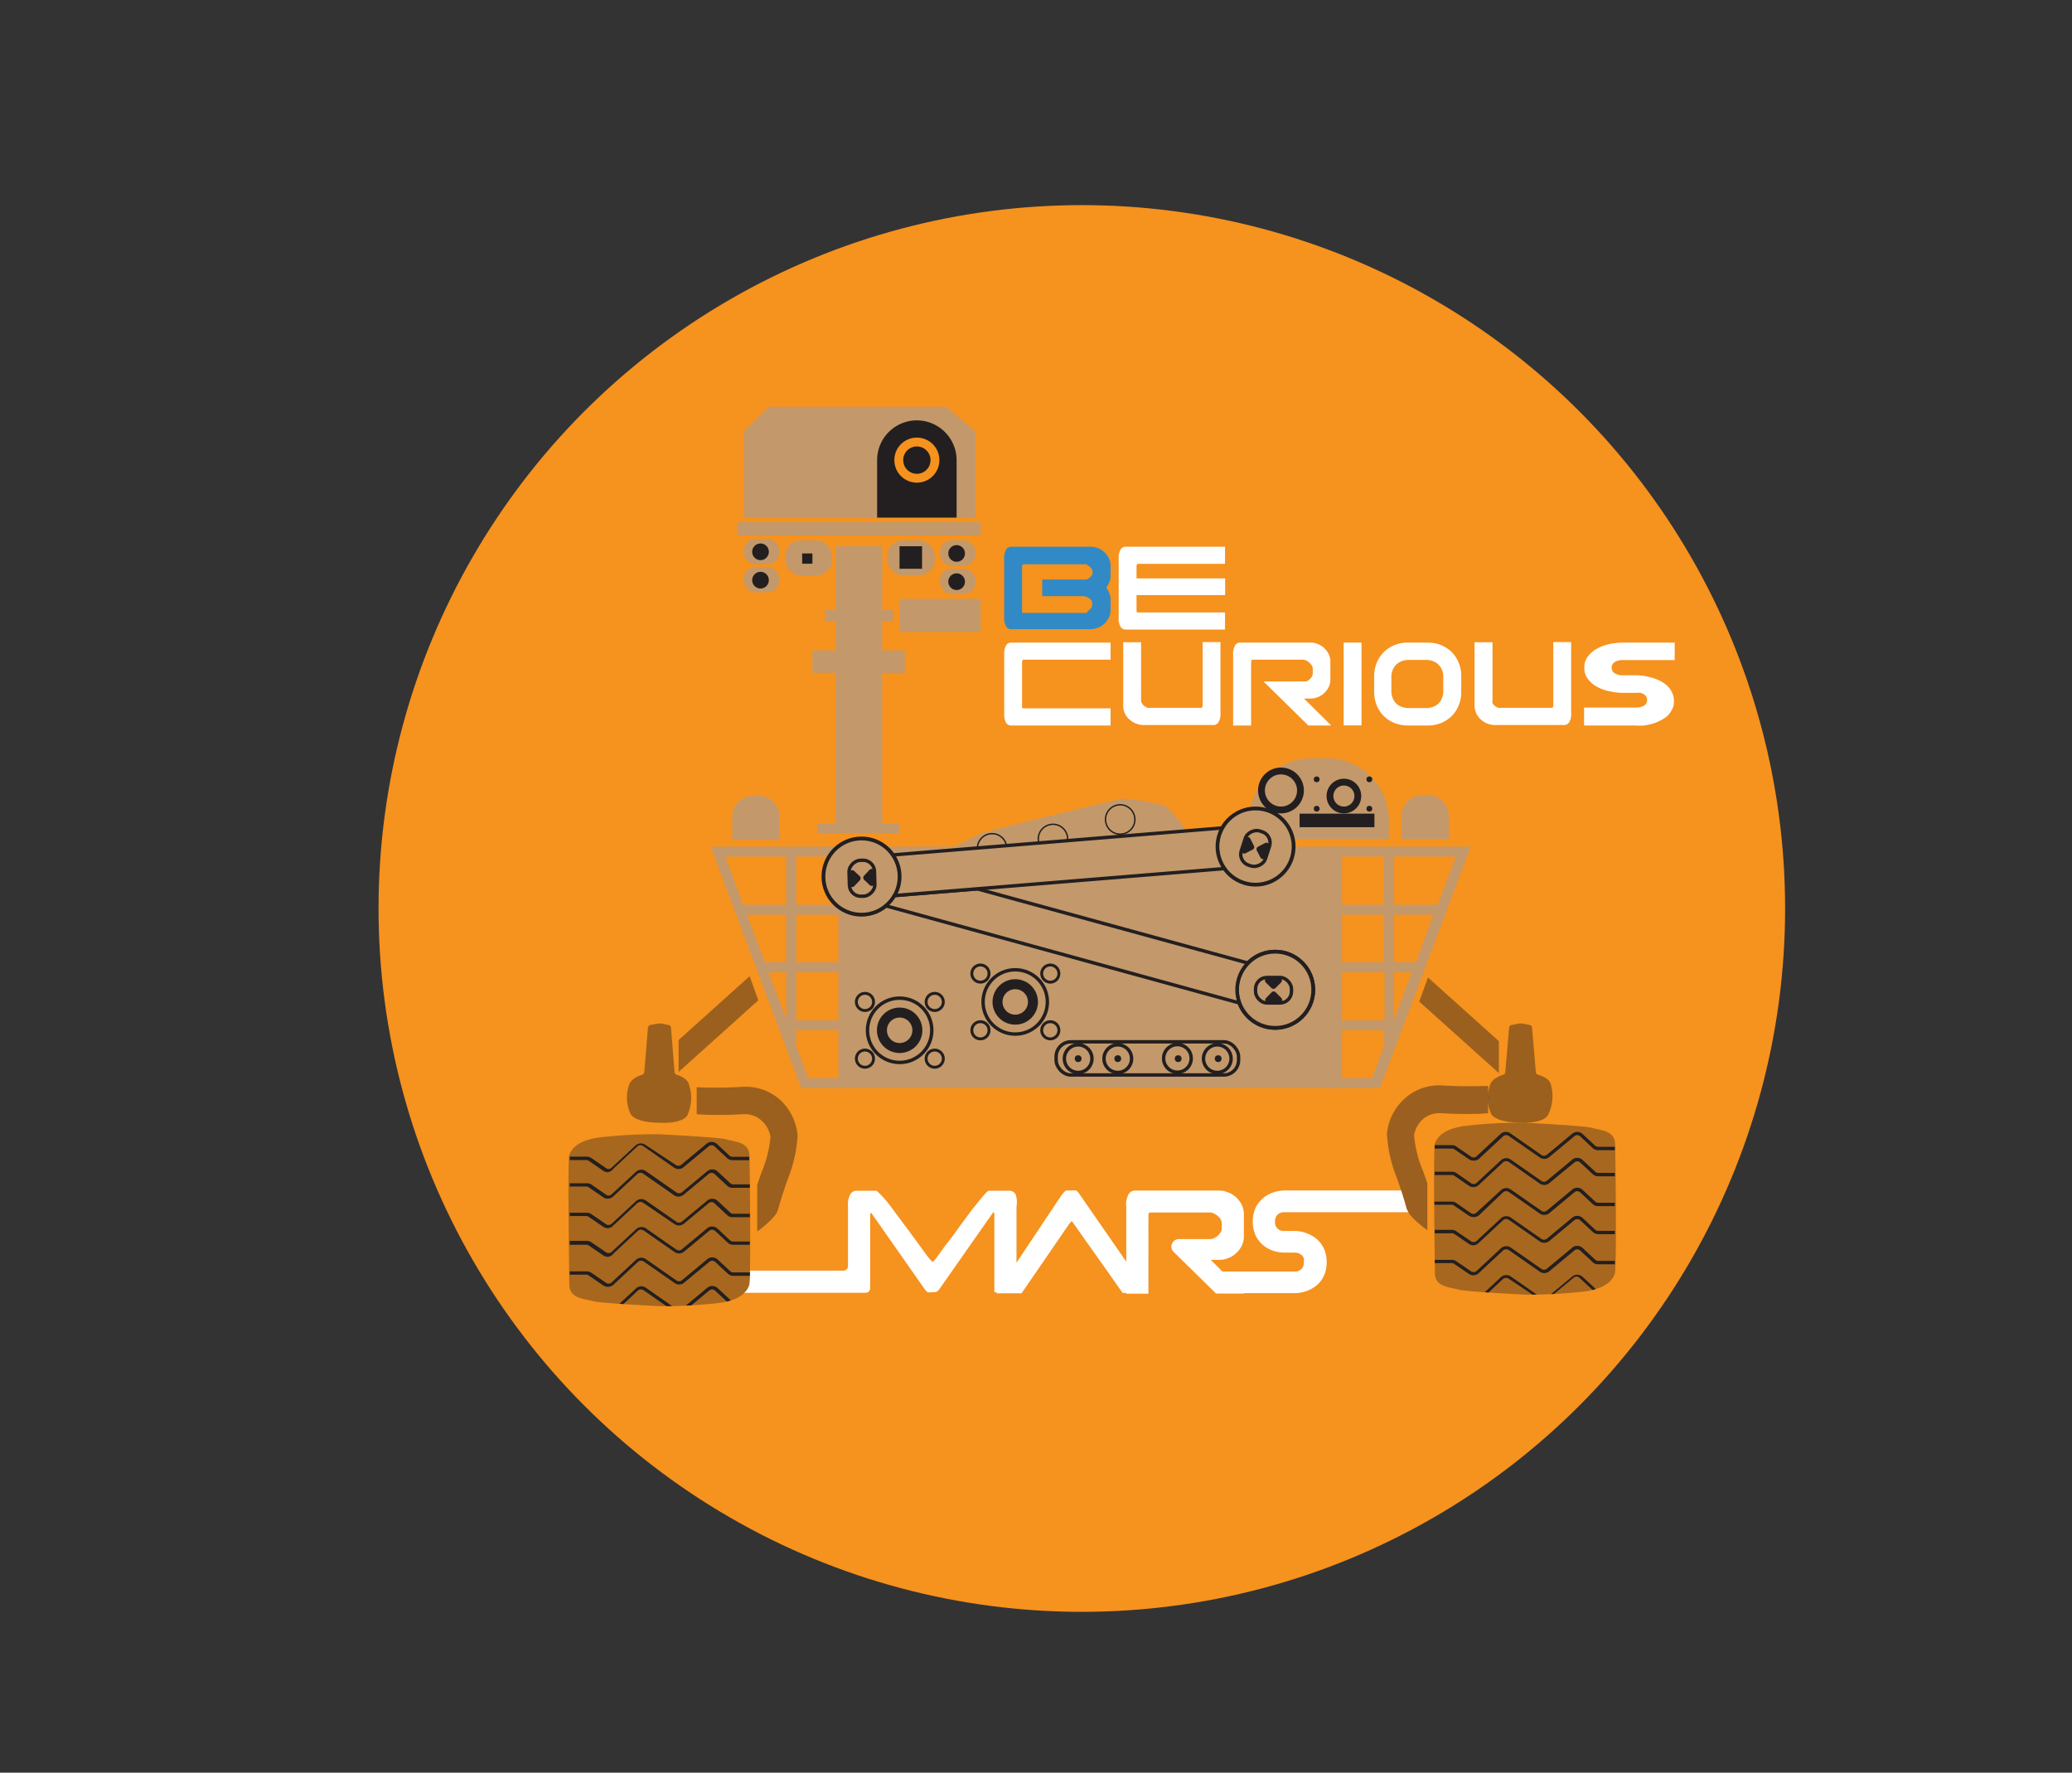<svg xmlns="http://www.w3.org/2000/svg" xmlns:xlink="http://www.w3.org/1999/xlink" viewBox="0 0 163.66 140"><rect x="0" y="0" width="163.66" height="140" fill="#333333" stroke="none"/><defs><style>.cls-1,.cls-10,.cls-11,.cls-12,.cls-13,.cls-16,.cls-17,.cls-5,.cls-6{fill:none;}.cls-2{fill:#fff;}.cls-3{fill:#f6921e;}.cls-14,.cls-15,.cls-4{fill:#c3996b;}.cls-10,.cls-11,.cls-12,.cls-13,.cls-14,.cls-15,.cls-16,.cls-5,.cls-6{stroke:#231f20;}.cls-10,.cls-11,.cls-12,.cls-13,.cls-14,.cls-15,.cls-16,.cls-17,.cls-5,.cls-6{stroke-miterlimit:10;}.cls-5{stroke-width:0.11px;}.cls-6{stroke-width:0.05px;}.cls-7,.cls-9{opacity:0.43;}.cls-20,.cls-8,.cls-9{fill:#231f20;}.cls-10{stroke-width:0.79px;}.cls-11,.cls-15{stroke-width:0.27px;}.cls-12{stroke-width:0.23px;}.cls-13,.cls-14{stroke-width:0.3px;}.cls-16{stroke-width:0.54px;}.cls-17{stroke:#f6921e;stroke-width:0.7px;}.cls-18{fill:#318ac5;}.cls-19{clip-path:url(#clip-path);}.cls-20{opacity:0.37;}.cls-21{clip-path:url(#clip-path-2);}</style><clipPath id="clip-path"><path class="cls-1" d="M59.19,91.19c-.07-1-1.1-1-1.9-1.22-.62-.16-5.27-.39-5.27-.39h0a38.69,38.69,0,0,0-4.89.28c-.51.1-1.8.33-2.16,1.36-.15.42,0,10,0,10.33.08,1,1.1,1,1.9,1.22.63.16,5.25.39,5.25.39h0a38.55,38.55,0,0,0,4.88-.28c.51-.1,1.8-.33,2.16-1.36C59.34,101.1,59.22,91.56,59.19,91.19Z"/></clipPath><clipPath id="clip-path-2"><path class="cls-1" d="M127.57,90.28c-.08-1-1.1-1-1.91-1.22-.62-.16-5.27-.39-5.27-.39h0a36.65,36.65,0,0,0-4.88.28c-.52.1-1.8.33-2.17,1.36-.15.42,0,10,0,10.33.08,1,1.1,1,1.91,1.22.62.16,5.24.39,5.24.39h0a38.55,38.55,0,0,0,4.88-.28c.51-.1,1.8-.33,2.17-1.36C127.72,100.19,127.59,90.65,127.57,90.28Z"/></clipPath></defs><title>becuriousArtboard 7</title><g id="Layer_6" data-name="Layer 6"><path class="cls-2" d="M44.13,64.54a.43.43,0,0,0-.12-.17.31.31,0,0,0-.15-.1.43.43,0,0,0-.14,0h-1.9a.56.56,0,0,0-.15,0,.44.44,0,0,0-.15.1.56.56,0,0,0-.11.17.49.49,0,0,0,0,.25v1.26a.49.49,0,0,0,0,.25.56.56,0,0,0,.11.17.44.44,0,0,0,.15.1.56.56,0,0,0,.15,0h1.9a.43.43,0,0,0,.14,0,.31.31,0,0,0,.15-.1.43.43,0,0,0,.12-.17.62.62,0,0,0,0-.25V64.79A.62.62,0,0,0,44.13,64.54Zm-.37,1.33a.23.23,0,0,1,0,.11l-.06.07-.07,0-.05,0H42l0,0s0,0-.07-.06a.18.18,0,0,1,0-.07.17.17,0,0,1,0-.1V65a.23.23,0,0,1,0-.11l.06-.07a.15.15,0,0,1,.07-.05l.05,0h1.56l.06,0,.07.06a.18.18,0,0,1,0,.07.17.17,0,0,1,0,.1Z"/><circle class="cls-3" cx="85.45" cy="71.75" r="55.55"/><path class="cls-2" d="M95.63,99.5h.73a1.68,1.68,0,0,0,.58-.11,1.83,1.83,0,0,0,.62-.35,2.06,2.06,0,0,0,.49-.59,1.74,1.74,0,0,0,.2-.84V95.93a1.71,1.71,0,0,0-.2-.84,2.25,2.25,0,0,0-.49-.6,2,2,0,0,0-.62-.34,1.72,1.72,0,0,0-.58-.12H89.61a.57.57,0,0,0-.45.26,1.61,1.61,0,0,0-.2,1v6.88h1.75V96q0-.21.09-.24h4.87l.22.08a1.86,1.86,0,0,1,.28.18,1.13,1.13,0,0,1,.23.26.59.59,0,0,1,.1.34V97a.61.61,0,0,1-.11.36,1.35,1.35,0,0,1-.25.28,1.1,1.1,0,0,1-.3.16.58.58,0,0,1-.2.06H93.1a.59.59,0,0,0-.41,1l3.36,3.3H98.3Z"/><path class="cls-2" d="M78.68,102.14l5.14-7.71L84,94.2a1.68,1.68,0,0,1,.21-.18l.28,0h.27a.52.52,0,0,1,.23,0,.75.75,0,0,1,.19.17l5.49,7.92h-2l-1.26-1.79L86.26,98.7l-1.58-2.24a.12.12,0,0,0-.1.05l-.12.14-3.77,5.49Z"/><path class="cls-4" d="M103.63,59.88h1.18a4.89,4.89,0,0,1,4.89,4.89v1.51a0,0,0,0,1,0,0h-11a0,0,0,0,1,0,0V64.77A4.89,4.89,0,0,1,103.63,59.88Z"/><path class="cls-4" d="M85.81,69.46a57.56,57.56,0,0,0,6.63-1c.51-.3,1.74-1.31,1.65-1.94A7.09,7.09,0,0,0,92,63.62a23.22,23.22,0,0,0-3.21-.55c-.38,0-10.75,2.54-11.17,2.71S75,67.05,74.77,67.21c-1.24,1,1.25,1,4,1.39C81.91,69,85.49,69.48,85.81,69.46Z"/><circle class="cls-5" cx="88.48" cy="64.72" r="1.16"/><circle class="cls-6" cx="90.25" cy="67.23" r="1.16"/><circle class="cls-6" cx="85.44" cy="67.61" r="1.16"/><circle class="cls-5" cx="83.17" cy="66.26" r="1.16"/><circle class="cls-5" cx="78.36" cy="67" r="1.16"/><g class="cls-7"><path class="cls-8" d="M114,85.73a4.06,4.06,0,0,0-3.1,1.08,4.24,4.24,0,0,0-1.35,2.76,11,11,0,0,0,.81,3.53c.24.7.48,1.42.71,2.25.06.23.2.73,1.67,1.81v-3.7c-.12-.37-.24-.72-.35-1a9.33,9.33,0,0,1-.7-2.81,2.28,2.28,0,0,1,.7-1.26,2,2,0,0,1,1.49-.47c1.53.09,2.85.07,3.66,0V85.76C116.79,85.79,115.5,85.82,114,85.73Z"/></g><path class="cls-9" d="M58.57,85.84a4.09,4.09,0,0,1,3.1,1.07A4.33,4.33,0,0,1,63,89.68a11.07,11.07,0,0,1-.81,3.53c-.24.7-.49,1.42-.71,2.24-.06.23-.2.73-1.67,1.81V93.57l.35-1a9.33,9.33,0,0,0,.7-2.81,2.25,2.25,0,0,0-.71-1.26A1.93,1.93,0,0,0,58.69,88c-1.54.08-2.85.06-3.66,0V85.87C55.78,85.9,57.07,85.93,58.57,85.84Z"/><path class="cls-9" d="M54.4,85.6c-.14-.42-.68-.63-.95-.72a.25.25,0,0,1-.17-.21L53,81.16a.23.23,0,0,0-.2-.21l-.56-.11a1.5,1.5,0,0,0-.3,0l-.56.11a.23.23,0,0,0-.2.21l-.29,3.51a.25.25,0,0,1-.17.21c-.27.09-.81.3-1,.72A3.06,3.06,0,0,0,49.82,88c.46.7,2.26.67,2.26.67s1.75.13,2.21-.58A3.31,3.31,0,0,0,54.4,85.6Z"/><path class="cls-9" d="M122.48,85.6c-.14-.42-.68-.63-1-.72a.23.23,0,0,1-.17-.21l-.3-3.51a.23.23,0,0,0-.19-.21l-.57-.11a1.4,1.4,0,0,0-.29,0l-.56.11a.23.23,0,0,0-.2.21l-.3,3.51a.22.22,0,0,1-.17.21c-.27.09-.81.3-1,.72a3.06,3.06,0,0,0,.06,2.39c.46.7,2.27.67,2.27.67s1.74.13,2.2-.58A3.31,3.31,0,0,0,122.48,85.6Z"/><polygon class="cls-9" points="59.21 77.1 53.6 82.14 53.6 84.66 59.9 79 59.21 77.1"/><polygon class="cls-9" points="112.79 77.2 118.39 82.23 118.39 84.75 112.1 79.1 112.79 77.2"/><rect class="cls-4" x="66.54" y="66.86" width="39.1" height="19.07"/><path class="cls-4" d="M105.25,66.86V85.93H109l7.16-19.07Zm4.11,9.93v3.79H106V76.79ZM106,76V72.24h3.32V76Zm4.11.79h1.4l-1.4,3.72Zm0-.79V72.24h3.11L111.85,76Zm0-4.55v-3.8H115l-1.43,3.8Zm-.79-3.8v3.8H106v-3.8Zm-.94,17.49H106V81.37h3.32v1.24Z"/><path class="cls-4" d="M56.14,66.86l7.15,19.07H67V66.86Zm10.08,9.93v3.79H62.89V76.79ZM62.89,76V72.24h3.33V76Zm-.79,4.51-1.39-3.72H62.1ZM60.41,76,59,72.24h3.1V76ZM58.7,71.45l-1.42-3.8H62.1v3.8Zm7.52-3.8v3.8H62.89v-3.8Zm-3.33,15V81.37h3.33v3.77H63.84Z"/><circle class="cls-10" cx="71.06" cy="81.37" r="1.4"/><circle class="cls-11" cx="71.06" cy="81.37" r="2.54"/><circle class="cls-12" cx="73.83" cy="79.13" r="0.68"/><circle class="cls-12" cx="68.32" cy="79.13" r="0.68"/><circle class="cls-12" cx="68.32" cy="83.61" r="0.68"/><circle class="cls-12" cx="73.83" cy="83.61" r="0.68"/><circle class="cls-10" cx="80.19" cy="79.13" r="1.4"/><circle class="cls-11" cx="80.19" cy="79.13" r="2.54"/><circle class="cls-12" cx="82.96" cy="76.89" r="0.68"/><circle class="cls-12" cx="77.44" cy="76.89" r="0.68"/><circle class="cls-12" cx="77.44" cy="81.37" r="0.68"/><circle class="cls-12" cx="82.96" cy="81.37" r="0.68"/><rect class="cls-11" x="83.42" y="82.28" width="14.41" height="2.62" rx="1.17" ry="1.17"/><circle class="cls-11" cx="93" cy="83.59" r="1.09"/><circle class="cls-11" cx="96.15" cy="83.61" r="1.09"/><circle class="cls-11" cx="88.29" cy="83.61" r="1.09"/><circle class="cls-11" cx="85.16" cy="83.61" r="1.09"/><circle class="cls-8" cx="88.29" cy="83.61" r="0.27"/><circle class="cls-8" cx="93.06" cy="83.61" r="0.27"/><circle class="cls-8" cx="96.22" cy="83.61" r="0.27"/><circle class="cls-8" cx="85.16" cy="83.61" r="0.27"/><circle class="cls-13" cx="100.72" cy="78.17" r="3.01"/><rect class="cls-11" x="99.17" y="77.2" width="2.84" height="2.01" rx="0.9" ry="0.9"/><path class="cls-8" d="M100,78.82l.44-.45a.22.22,0,0,1,.32,0l.45.45a.23.23,0,0,1-.16.39h-.89A.23.23,0,0,1,100,78.82Z"/><path class="cls-8" d="M101.19,77.59l-.44.44a.24.24,0,0,1-.33,0l-.44-.44a.23.23,0,0,1,.16-.39H101A.23.23,0,0,1,101.19,77.59Z"/><circle class="cls-14" cx="100.72" cy="78.17" r="3.01"/><rect class="cls-11" x="99.17" y="77.2" width="2.84" height="2.01" rx="0.9" ry="0.9"/><path class="cls-8" d="M100,78.82l.44-.45a.22.22,0,0,1,.32,0l.45.45a.23.23,0,0,1-.16.39h-.89A.23.23,0,0,1,100,78.82Z"/><path class="cls-8" d="M101.19,77.59l-.44.44a.24.24,0,0,1-.33,0l-.44-.44a.23.23,0,0,1,.16-.39H101A.23.23,0,0,1,101.19,77.59Z"/><circle class="cls-14" cx="68.05" cy="69.23" r="3.01"/><rect class="cls-11" x="66.66" y="68.36" width="2.84" height="2.01" rx="0.9" ry="0.9" transform="translate(0.56 139.27) rotate(-91.53)"/><path class="cls-8" d="M68.71,69.92l-.46-.44a.23.23,0,0,1,0-.32l.43-.46a.23.23,0,0,1,.4.15l0,.89A.23.23,0,0,1,68.71,69.92Z"/><path class="cls-8" d="M67.45,68.77l.46.43a.24.24,0,0,1,0,.33l-.43.45a.22.22,0,0,1-.39-.15l0-.88A.23.23,0,0,1,67.45,68.77Z"/><circle class="cls-14" cx="99.17" cy="66.86" r="3.01"/><rect class="cls-11" x="97.73" y="66" width="2.84" height="2.01" rx="0.9" ry="0.9" transform="translate(4.77 140.57) rotate(-71.98)"/><path class="cls-8" d="M99.56,67.73l-.29-.56a.23.23,0,0,1,.1-.3l.56-.29a.23.23,0,0,1,.32.28l-.27.84A.23.23,0,0,1,99.56,67.73Z"/><path class="cls-8" d="M98.76,66.24l.28.56a.22.22,0,0,1-.1.3l-.56.29a.23.23,0,0,1-.32-.28l.27-.84A.23.23,0,0,1,98.76,66.24Z"/><path class="cls-15" d="M97.71,78.17a3,3,0,0,1,.86-2.11L77.2,70.2l-6.54.53a3,3,0,0,1-.69.81l27.92,7.67A3.2,3.2,0,0,1,97.71,78.17Z"/><path class="cls-15" d="M96.71,68.6a3,3,0,0,1-.41-2.67,2.61,2.61,0,0,1,.24-.54l-26,2.13a3,3,0,0,1,.53,1.63,3,3,0,0,1-.4,1.58Z"/><path class="cls-4" d="M59.71,62.86h0a1.66,1.66,0,0,0-1.87,1.61v1.86h3.73V64.47A1.65,1.65,0,0,0,59.71,62.86Z"/><path class="cls-4" d="M112.57,62.81h0a1.66,1.66,0,0,0-1.87,1.6v1.87h3.74V64.41A1.66,1.66,0,0,0,112.57,62.81Z"/><polygon class="cls-4" points="71.47 53.14 71.47 51.37 69.68 51.37 69.68 49.04 70.53 49.04 70.53 48.16 69.68 48.16 69.68 43.14 66.01 43.14 66.01 48.16 65.17 48.16 65.17 49.04 66.01 49.04 66.01 51.37 64.17 51.37 64.17 53.14 66.01 53.14 66.01 65.05 64.56 65.05 64.56 65.8 66.01 65.8 69.68 65.8 71.06 65.8 71.06 65.05 69.68 65.05 69.68 53.14 71.47 53.14"/><rect class="cls-4" x="71.05" y="47.29" width="6.4" height="2.62"/><rect class="cls-4" x="74.26" y="44.91" width="2.78" height="1.99" rx="0.89" ry="0.89"/><circle class="cls-8" cx="75.56" cy="45.94" r="0.66"/><rect class="cls-4" x="74.26" y="42.68" width="2.78" height="1.99" rx="0.89" ry="0.89"/><circle class="cls-8" cx="75.56" cy="43.71" r="0.66"/><rect class="cls-4" x="58.76" y="44.79" width="2.78" height="1.99" rx="0.89" ry="0.89"/><circle class="cls-8" cx="60.07" cy="45.82" r="0.66"/><rect class="cls-4" x="58.76" y="42.56" width="2.78" height="1.99" rx="0.89" ry="0.89"/><circle class="cls-8" cx="60.07" cy="43.58" r="0.66"/><rect class="cls-4" x="70.08" y="42.68" width="3.75" height="2.76" rx="1.23" ry="1.23"/><rect class="cls-8" x="71.05" y="43.14" width="1.78" height="1.78"/><rect class="cls-4" x="62.03" y="42.68" width="3.69" height="2.76" rx="1.23" ry="1.23"/><rect class="cls-8" x="63.36" y="43.71" width="0.81" height="0.81"/><rect class="cls-4" x="58.25" y="41.24" width="19.21" height="1.04"/><polygon class="cls-4" points="60.72 32.12 74.74 32.12 77.04 34.09 77.04 40.88 58.76 40.88 58.76 34.06 60.72 32.12"/><circle class="cls-16" cx="106.15" cy="62.87" r="1.1"/><circle class="cls-16" cx="101.18" cy="62.43" r="1.54"/><rect class="cls-16" x="102.92" y="64.53" width="5.37" height="0.53"/><circle class="cls-8" cx="108.16" cy="63.87" r="0.23"/><circle class="cls-8" cx="104" cy="63.87" r="0.23"/><circle class="cls-8" cx="104" cy="61.55" r="0.23"/><circle class="cls-8" cx="108.16" cy="61.55" r="0.23"/><path class="cls-8" d="M72.42,33.2a3.14,3.14,0,0,0-3.14,3.14v4.54h6.28V36.34A3.15,3.15,0,0,0,72.42,33.2Z"/><circle class="cls-17" cx="72.42" cy="36.34" r="1.43"/><path class="cls-2" d="M103.59,52.53a.76.76,0,0,0-.19-.21,1,1,0,0,0-.22-.15L103,52.1H98.89s-.07.09-.07.2v5H97.4V51.74a1.37,1.37,0,0,1,.16-.78.47.47,0,0,1,.37-.21h5.62a1.54,1.54,0,0,1,.48.09,1.77,1.77,0,0,1,.5.28,1.86,1.86,0,0,1,.39.48,1.34,1.34,0,0,1,.16.68v1.36a1.34,1.34,0,0,1-.16.68,1.86,1.86,0,0,1-.39.48,1.77,1.77,0,0,1-.5.28,1.54,1.54,0,0,1-.48.09H103l2.15,2.13h-1.81l-3.54-3.48H103l.16,0a.94.94,0,0,0,.24-.13.83.83,0,0,0,.2-.22.53.53,0,0,0,.09-.3V52.8A.5.5,0,0,0,103.59,52.53Z"/><path class="cls-2" d="M90.22,55.58a.73.73,0,0,0,.19.2l.22.12a.49.49,0,0,0,.17,0h4.12s.07-.07.07-.19v-5H96.4v5.56a1.33,1.33,0,0,1-.16.78.47.47,0,0,1-.37.21H90.25a1.58,1.58,0,0,1-.48-.1,1.51,1.51,0,0,1-.49-.28,1.54,1.54,0,0,1-.4-.47,1.49,1.49,0,0,1-.16-.69v-5h1.41v4.56A.44.44,0,0,0,90.22,55.58Z"/><path class="cls-2" d="M117.92,55.58a.73.73,0,0,0,.19.2,1.27,1.27,0,0,0,.23.12.45.45,0,0,0,.17,0h4.11s.07-.07.07-.19v-5h1.41v5.56a1.33,1.33,0,0,1-.16.78.47.47,0,0,1-.37.21H118a1.58,1.58,0,0,1-.48-.1,1.51,1.51,0,0,1-.49-.28,1.48,1.48,0,0,1-.56-1.16v-5h1.42v4.56A.43.43,0,0,0,117.92,55.58Z"/><path class="cls-2" d="M80.73,55.75c0,.12,0,.18.07.19h6.92V57.3H79.85a.47.47,0,0,1-.38-.21,1.43,1.43,0,0,1-.15-.78V51.74a1.39,1.39,0,0,1,.15-.78.47.47,0,0,1,.38-.21h7.87V52.1H80.8s-.07.09-.07.2Z"/><path class="cls-2" d="M89.77,48.17c0,.12,0,.19.08.2h6.91v1.35H88.89a.47.47,0,0,1-.37-.2,1.35,1.35,0,0,1-.16-.79V44.16a1.33,1.33,0,0,1,.16-.78.47.47,0,0,1,.37-.2h7.87v1.35H89.85s-.08.08-.08.2Zm7-2.49V47H89.27V45.68Z"/><path class="cls-18" d="M87.61,46a1.76,1.76,0,0,1-.23.41,1.76,1.76,0,0,1,.23.41,1.25,1.25,0,0,1,.11.5v.84a1.34,1.34,0,0,1-.17.68,1.53,1.53,0,0,1-.39.48,1.46,1.46,0,0,1-.5.28,1.49,1.49,0,0,1-.47.09H79.85a.48.48,0,0,1-.37-.2,1.35,1.35,0,0,1-.16-.79V44.16a1.33,1.33,0,0,1,.16-.78.48.48,0,0,1,.37-.2h6.34a1.49,1.49,0,0,1,.47.09,1.46,1.46,0,0,1,.5.28,1.53,1.53,0,0,1,.39.48,1.34,1.34,0,0,1,.17.68v.81A1.26,1.26,0,0,1,87.61,46Zm-1.38,1.44a1.07,1.07,0,0,0-.19-.18.88.88,0,0,0-.21-.12l-.18-.06H82.32V45.77h3.33l.17,0a.71.71,0,0,0,.22-.13,1.14,1.14,0,0,0,.19-.19.5.5,0,0,0,.07-.27.38.38,0,0,0-.08-.26A.69.69,0,0,0,86,44.7a1.79,1.79,0,0,0-.22-.13.54.54,0,0,0-.17,0H80.81s-.07.06-.08.13v3.51c0,.12,0,.19.08.2h4.83l.17,0L86,48.2a.69.69,0,0,0,.19-.19.48.48,0,0,0,.08-.28A.46.46,0,0,0,86.23,47.47Z"/><path class="cls-2" d="M115.42,54.63a2.65,2.65,0,0,1-.2,1.07,2.6,2.6,0,0,1-.55.85,2.66,2.66,0,0,1-.84.55,2.86,2.86,0,0,1-1.06.2H111.2a2.86,2.86,0,0,1-1.06-.2,2.66,2.66,0,0,1-.84-.55,2.62,2.62,0,0,1-.56-.85,2.83,2.83,0,0,1-.2-1.07V53.42a2.83,2.83,0,0,1,.2-1.07,2.62,2.62,0,0,1,.56-.85,2.66,2.66,0,0,1,.84-.55,2.86,2.86,0,0,1,1.06-.2h1.57a2.86,2.86,0,0,1,1.06.2,2.66,2.66,0,0,1,.84.55,2.6,2.6,0,0,1,.55.85,2.65,2.65,0,0,1,.2,1.07ZM114,53.48a1.43,1.43,0,0,0-.1-.56,1.17,1.17,0,0,0-.27-.42,1.28,1.28,0,0,0-.43-.28,1.57,1.57,0,0,0-.54-.1h-1.41a1.63,1.63,0,0,0-.55.1,1.39,1.39,0,0,0-.43.28,1.32,1.32,0,0,0-.27.42,1.43,1.43,0,0,0-.1.56v1.09a1.38,1.38,0,0,0,.1.55,1.26,1.26,0,0,0,.27.43,1.21,1.21,0,0,0,.43.27,1.42,1.42,0,0,0,.55.1h1.4a1.42,1.42,0,0,0,.55-.1,1.21,1.21,0,0,0,.43-.27,1.12,1.12,0,0,0,.27-.43,1.38,1.38,0,0,0,.1-.55Z"/><rect class="cls-2" x="106.13" y="50.75" width="1.41" height="6.54"/><path class="cls-2" d="M131.7,54.17a2.62,2.62,0,0,0-.54-.38,5,5,0,0,0-.64-.26c-.22-.06-.45-.11-.68-.15a4.85,4.85,0,0,0-.64-.05h-1a1.13,1.13,0,0,1-.66-.16.49.49,0,0,1-.24-.44.51.51,0,0,1,.24-.44,1.13,1.13,0,0,1,.66-.16h4.08V50.75h-4.08a5.92,5.92,0,0,0-1,.1,3.57,3.57,0,0,0-1,.35,2.24,2.24,0,0,0-.75.61,1.38,1.38,0,0,0-.31.92,1.41,1.41,0,0,0,.31.93,2.15,2.15,0,0,0,.75.61,3.56,3.56,0,0,0,1,.34,5.07,5.07,0,0,0,1,.11h1a1.48,1.48,0,0,1,.38,0,1,1,0,0,1,.28.12.64.64,0,0,1,.18.19.54.54,0,0,1,.06.25.52.52,0,0,1-.23.44,1.25,1.25,0,0,1-.67.16h-4.08V57.3h4.08a5,5,0,0,0,.64,0,5.12,5.12,0,0,0,.68-.14,3.9,3.9,0,0,0,.64-.26,2.41,2.41,0,0,0,.55-.37,1.85,1.85,0,0,0,.37-.51,1.38,1.38,0,0,0,.14-.65,1.47,1.47,0,0,0-.13-.64A1.89,1.89,0,0,0,131.7,54.17Z"/><path class="cls-2" d="M101.46,95.74h9.79a1.22,1.22,0,0,1-.18-.4c-.13-.47-.26-.9-.4-1.32h-9.21a3,3,0,0,0-.81.13,2.55,2.55,0,0,0-.82.42,2.61,2.61,0,0,0-.63.76,2.77,2.77,0,0,0,0,2.3,2.49,2.49,0,0,0,.63.76,2.55,2.55,0,0,0,.82.42,3,3,0,0,0,.81.12h.82a.79.79,0,0,1,.32.06.76.76,0,0,1,.23.15.55.55,0,0,1,.15.24.94.94,0,0,1,0,.3.67.67,0,0,1-.75.74H96.45v1.71h5.83a2.62,2.62,0,0,0,.54-.06,3,3,0,0,0,.56-.18,2.61,2.61,0,0,0,.53-.31,2.06,2.06,0,0,0,.46-.47,2.64,2.64,0,0,0,.31-.63,2.93,2.93,0,0,0,0-1.59,2.31,2.31,0,0,0-.31-.63,2.24,2.24,0,0,0-.45-.47,2.67,2.67,0,0,0-.53-.32,3.37,3.37,0,0,0-.56-.19,2.62,2.62,0,0,0-.54-.06h-.83a.68.68,0,0,1-.75-.74.76.76,0,0,1,.2-.55A.73.73,0,0,1,101.46,95.74Z"/><path class="cls-2" d="M80.2,94.29a.6.6,0,0,0-.46-.25H78.11c-.07,0-.22.14-.45.41s-.5.63-.82,1l-1,1.35c-.34.48-.67.94-1,1.35s-.57.78-.79,1.07a1.81,1.81,0,0,1-.39.45s-.18-.16-.4-.45l-.78-1.07c-.31-.41-.63-.87-1-1.35l-1-1.35c-.31-.42-.59-.77-.82-1s-.39-.41-.46-.41H67.64a.59.59,0,0,0-.46.25,1.71,1.71,0,0,0-.2,1V100a.35.35,0,0,1-.35.35H59.25a7.55,7.55,0,0,1-.06,1.13,1.5,1.5,0,0,1-.41.62h9.6a.35.35,0,0,0,.35-.35V96a.25.25,0,0,1,.08-.22h0l4.28,6.11.18.17a.41.41,0,0,0,.23,0h0v0h.3a.53.53,0,0,0,.21-.06.81.81,0,0,0,.17-.16l4.28-6.11h0c.06,0,.08.11.08.22v6.11h1.75V95.26A1.72,1.72,0,0,0,80.2,94.29Z"/><g class="cls-19"><path class="cls-8" d="M48,92.58a.66.66,0,0,1-.35-.11l-1.14-.79a.36.36,0,0,0-.2-.06H45v-.27h1.36a.63.63,0,0,1,.35.11l1.14.78a.33.33,0,0,0,.44,0l1.94-1.8a.63.63,0,0,1,.78,0L53.37,92a.36.36,0,0,0,.43,0l2-1.66a.62.62,0,0,1,.82,0l1,.93a.3.3,0,0,0,.24.09h1.32v.27H57.87a.65.65,0,0,1-.43-.16l-1-.93a.35.35,0,0,0-.47,0l-2,1.66a.62.62,0,0,1-.75,0l-2.41-1.68a.36.36,0,0,0-.45,0l-1.93,1.8A.63.63,0,0,1,48,92.58Z"/><path class="cls-8" d="M48,94.67a.66.66,0,0,1-.35-.11l-1.14-.78a.31.31,0,0,0-.2-.07H45v-.26h1.36a.62.62,0,0,1,.35.1l1.14.79a.35.35,0,0,0,.44,0l1.94-1.79a.62.62,0,0,1,.78-.06l2.41,1.68a.36.36,0,0,0,.43,0l2-1.66a.62.62,0,0,1,.82,0l1,.93a.35.35,0,0,0,.24.1l1.32,0v.27H57.87a.56.56,0,0,1-.43-.16l-1-.93a.35.35,0,0,0-.47,0l-2,1.66a.63.63,0,0,1-.75,0l-2.41-1.68a.38.38,0,0,0-.45,0l-1.93,1.8A.63.63,0,0,1,48,94.67Z"/><path class="cls-8" d="M48,97a.66.66,0,0,1-.35-.11l-1.14-.78a.37.37,0,0,0-.2-.07H45v-.26h1.36a.56.56,0,0,1,.35.11l1.14.78a.36.36,0,0,0,.44,0l1.94-1.8a.63.63,0,0,1,.78-.06l2.41,1.68a.36.36,0,0,0,.43,0l2-1.66a.62.62,0,0,1,.82,0l1,.93a.35.35,0,0,0,.24.1l1.32,0v.27H57.87a.56.56,0,0,1-.43-.16l-1-.93A.35.35,0,0,0,56,95l-2,1.66a.62.62,0,0,1-.75,0L50.81,95a.38.38,0,0,0-.45,0l-1.93,1.8A.63.63,0,0,1,48,97Z"/><path class="cls-8" d="M48,99.26a.66.66,0,0,1-.35-.11l-1.14-.78a.36.36,0,0,0-.2-.06H45V98h1.36a.63.63,0,0,1,.35.11l1.14.78a.36.36,0,0,0,.44,0l1.94-1.8A.63.63,0,0,1,51,97l2.41,1.68a.36.36,0,0,0,.43,0l2-1.66a.62.62,0,0,1,.82,0l1,.94a.34.34,0,0,0,.24.09h1.32v.26l-1.31,0a.61.61,0,0,1-.43-.17l-1-.93a.36.36,0,0,0-.47,0l-2,1.66a.62.62,0,0,1-.75,0l-2.41-1.68a.38.38,0,0,0-.45,0l-1.93,1.8A.63.63,0,0,1,48,99.26Z"/><path class="cls-8" d="M48,101.63a.66.66,0,0,1-.35-.11l-1.14-.78a.37.37,0,0,0-.2-.07H45v-.26h1.36a.63.63,0,0,1,.35.11l1.14.78a.36.36,0,0,0,.44,0l1.94-1.8a.63.63,0,0,1,.78-.06l2.41,1.68a.36.36,0,0,0,.43,0l2-1.66a.62.62,0,0,1,.82,0l1,.93a.31.31,0,0,0,.24.1l1.32,0v.27l-1.31,0a.61.61,0,0,1-.43-.17l-1-.93a.35.35,0,0,0-.47,0l-2,1.66a.62.62,0,0,1-.75,0l-2.41-1.68a.38.38,0,0,0-.45,0l-1.93,1.8A.63.63,0,0,1,48,101.63Z"/><path class="cls-8" d="M48,103.86a.66.66,0,0,1-.35-.11L46.51,103a.37.37,0,0,0-.2-.07H45v-.26h1.36a.56.56,0,0,1,.35.11l1.14.78a.36.36,0,0,0,.44,0l1.94-1.8a.63.63,0,0,1,.78-.06l2.41,1.68a.36.36,0,0,0,.43,0l2-1.66a.62.62,0,0,1,.82,0l1,.93a.31.31,0,0,0,.24.1l1,0v.27h-1a.56.56,0,0,1-.43-.16l-1-.93a.35.35,0,0,0-.47,0l-2,1.66a.62.62,0,0,1-.75,0l-2.41-1.68a.38.38,0,0,0-.45,0l-1.93,1.8A.63.63,0,0,1,48,103.86Z"/></g><path class="cls-20" d="M59.19,91.19c-.07-1-1.1-1-1.9-1.22-.62-.16-5.27-.39-5.27-.39h0a38.69,38.69,0,0,0-4.89.28c-.51.1-1.8.33-2.16,1.36-.15.42,0,10,0,10.33.08,1,1.1,1,1.9,1.22.63.16,5.25.39,5.25.39h0a38.55,38.55,0,0,0,4.88-.28c.51-.1,1.8-.33,2.16-1.36C59.34,101.1,59.22,91.56,59.19,91.19Z"/><g class="cls-21"><path class="cls-8" d="M116.38,91.66a.59.59,0,0,1-.36-.11l-1.14-.78a.36.36,0,0,0-.2-.06h-1.36v-.27h1.36a.61.61,0,0,1,.35.11l1.14.78a.35.35,0,0,0,.45,0l1.93-1.8a.62.62,0,0,1,.78,0l2.41,1.68a.36.36,0,0,0,.43,0l2-1.66a.62.62,0,0,1,.82,0l1,.93a.36.36,0,0,0,.24.09h1.32v.27h-1.31a.67.67,0,0,1-.43-.16l-1-.94a.35.35,0,0,0-.46,0l-2,1.66a.62.62,0,0,1-.75,0l-2.41-1.67a.36.36,0,0,0-.45,0l-1.93,1.8A.61.61,0,0,1,116.38,91.66Z"/><path class="cls-8" d="M116.38,93.76a.66.66,0,0,1-.36-.11l-1.14-.79a.36.36,0,0,0-.2-.06h-1.36v-.26h1.36a.6.6,0,0,1,.35.1l1.14.79a.36.36,0,0,0,.45,0l1.93-1.79a.62.62,0,0,1,.78-.06l2.41,1.68a.36.36,0,0,0,.43,0l2-1.66a.62.62,0,0,1,.82,0l1,.93a.37.37,0,0,0,.24.1l1.32,0v.27h-1.31a.62.62,0,0,1-.43-.16l-1-.93a.34.34,0,0,0-.46,0l-2,1.65a.62.62,0,0,1-.75,0l-2.41-1.68a.38.38,0,0,0-.45,0l-1.93,1.8A.63.63,0,0,1,116.38,93.76Z"/><path class="cls-8" d="M116.38,96.12A.66.66,0,0,1,116,96l-1.14-.78a.31.31,0,0,0-.2-.07h-1.36V94.9h1.36a.6.6,0,0,1,.35.1l1.14.79a.36.36,0,0,0,.45,0L118.55,94a.62.62,0,0,1,.78-.06l2.41,1.68a.36.36,0,0,0,.43,0l2-1.66a.62.62,0,0,1,.82,0l1,.93a.37.37,0,0,0,.24.1l1.32,0v.27h-1.31a.58.58,0,0,1-.43-.16l-1-.93a.34.34,0,0,0-.46,0l-2,1.66a.63.63,0,0,1-.75,0l-2.41-1.68a.38.38,0,0,0-.45,0L116.8,96A.63.63,0,0,1,116.38,96.12Z"/><path class="cls-8" d="M116.38,98.35a.66.66,0,0,1-.36-.11l-1.14-.78a.36.36,0,0,0-.2-.06h-1.36v-.27h1.36a.61.61,0,0,1,.35.11l1.14.78a.38.38,0,0,0,.45,0l1.93-1.8a.63.63,0,0,1,.78-.06l2.41,1.68a.36.36,0,0,0,.43,0l2-1.66a.62.62,0,0,1,.82,0l1,.93a.33.33,0,0,0,.24.1h1.32v.26l-1.31,0a.63.63,0,0,1-.43-.17l-1-.93a.35.35,0,0,0-.46,0l-2,1.66a.62.62,0,0,1-.75,0l-2.41-1.68a.38.38,0,0,0-.45,0l-1.93,1.8A.63.63,0,0,1,116.38,98.35Z"/><path class="cls-8" d="M116.38,100.72a.66.66,0,0,1-.36-.11l-1.14-.78a.37.37,0,0,0-.2-.07h-1.36V99.5h1.36a.54.54,0,0,1,.35.11l1.14.78a.38.38,0,0,0,.45,0l1.93-1.8a.63.63,0,0,1,.78-.06l2.41,1.68a.36.36,0,0,0,.43,0l2-1.66a.62.62,0,0,1,.82,0l1,.93a.33.33,0,0,0,.24.1l1.32,0v.27h-1.31a.58.58,0,0,1-.43-.16l-1-.93a.34.34,0,0,0-.46,0l-2,1.66a.62.62,0,0,1-.75,0l-2.41-1.68a.38.38,0,0,0-.45,0l-1.93,1.8A.63.63,0,0,1,116.38,100.72Z"/><path class="cls-8" d="M116.38,103a.66.66,0,0,1-.36-.11l-1.14-.78a.37.37,0,0,0-.2-.07h-1.36v-.26h1.36a.54.54,0,0,1,.35.11l1.14.78a.38.38,0,0,0,.45,0l1.93-1.8a.63.63,0,0,1,.78-.06l2.41,1.68a.36.36,0,0,0,.43,0l2-1.66a.62.62,0,0,1,.82,0l1,.93a.37.37,0,0,0,.24.1l1,0V102h-1.05a.58.58,0,0,1-.43-.16l-1-.93a.34.34,0,0,0-.46,0l-2,1.66a.62.62,0,0,1-.75,0L119.18,101a.38.38,0,0,0-.45,0l-1.93,1.8A.63.63,0,0,1,116.38,103Z"/></g><path class="cls-20" d="M127.57,90.28c-.08-1-1.1-1-1.91-1.22-.62-.16-5.27-.39-5.27-.39h0a36.65,36.65,0,0,0-4.88.28c-.52.1-1.8.33-2.17,1.36-.15.42,0,10,0,10.33.08,1,1.1,1,1.91,1.22.62.16,5.24.39,5.24.39h0a38.55,38.55,0,0,0,4.88-.28c.51-.1,1.8-.33,2.17-1.36C127.72,100.19,127.59,90.65,127.57,90.28Z"/></g></svg>
